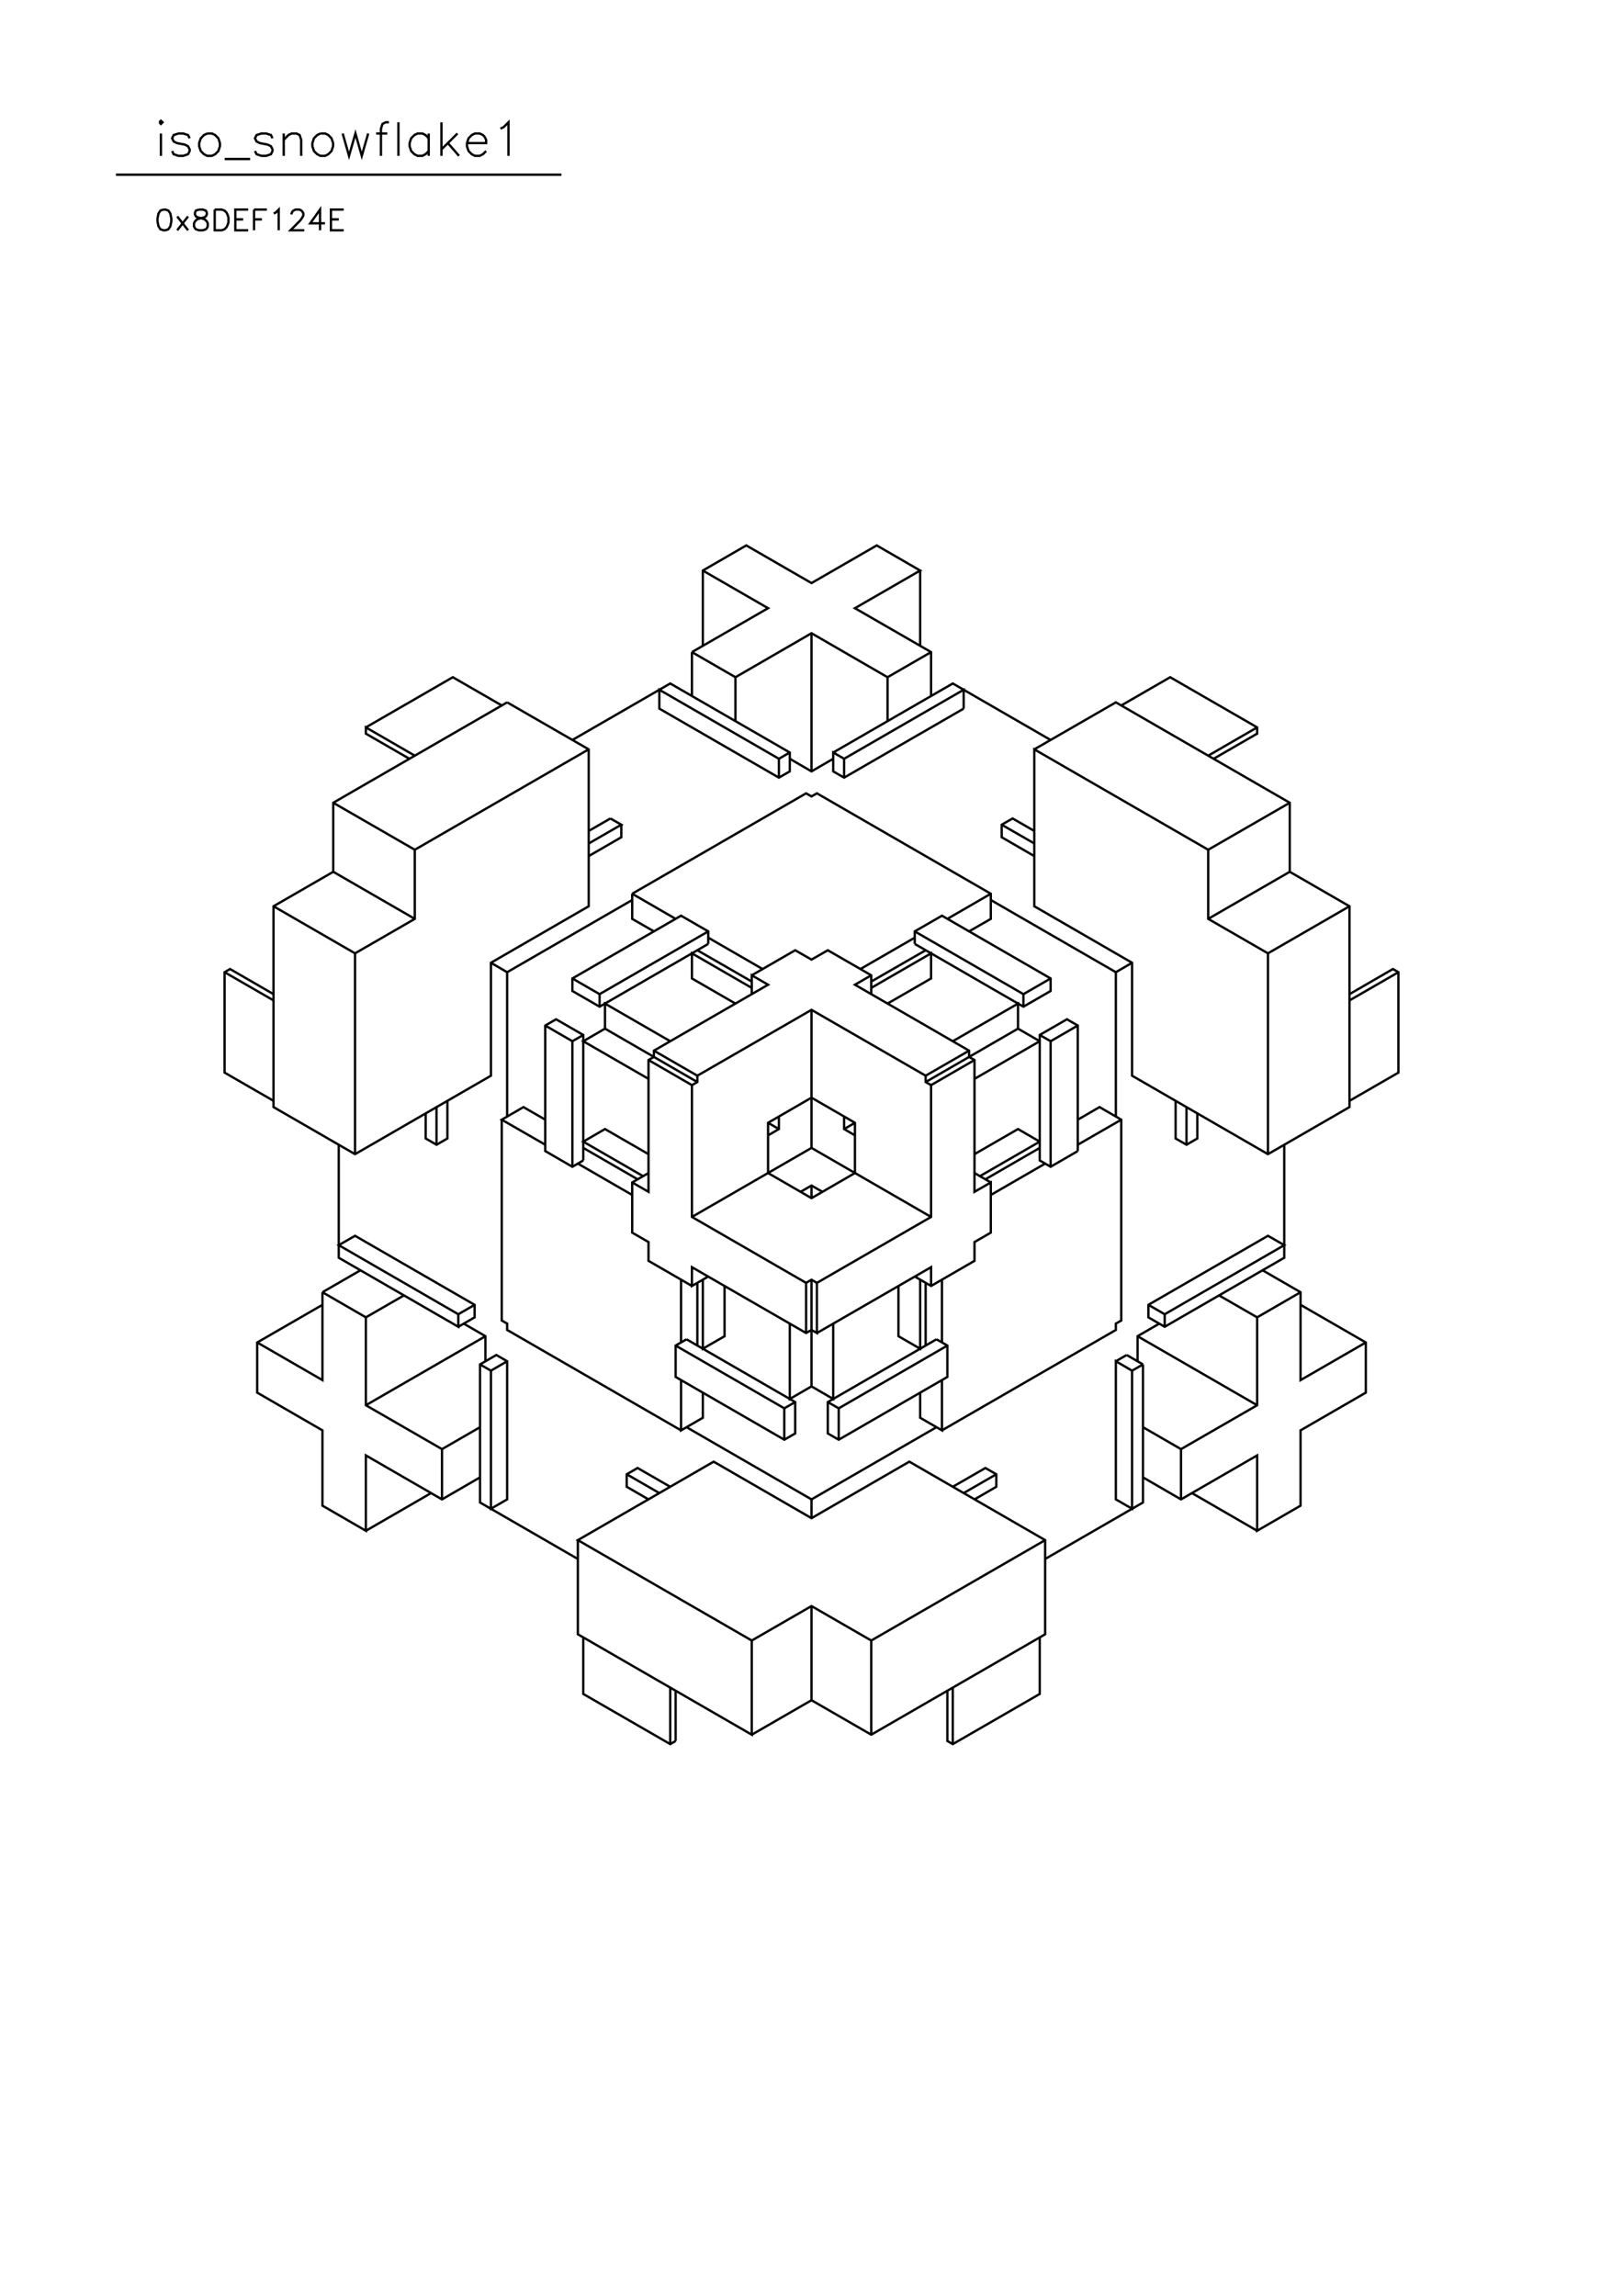 <?xml version="1.0" standalone="no"?>
<svg width="21cm" height="29.7cm" version="1.1" xmlns="http://www.w3.org/2000/svg" viewBox="0.0 0.0 21 29.7">
<path d="M4.734 9.41L5.859 8.761L6.492 9.126" stroke-width="0.03" stroke="#000000" fill="none"/>
<path d="M6.562 9.086L4.312 10.385L4.312 11.278L3.539 11.724L3.539 14.322L4.594 14.931L6.352 13.916L6.352 12.455L7.617 11.724L7.617 9.694L6.562 9.086" stroke-width="0.03" stroke="#000000" fill="none"/>
<path d="M7.406 9.573L8.672 8.842L10.219 9.735L10.219 9.979L10.078 10.06L8.531 9.167L8.531 8.923L10.078 9.816L10.219 9.735" stroke-width="0.03" stroke="#000000" fill="none"/>
<path d="M10.219 9.816L10.5 9.979L10.781 9.816" stroke-width="0.03" stroke="#000000" fill="none"/>
<path d="M10.781 9.735L12.328 8.842L13.594 9.573" stroke-width="0.03" stroke="#000000" fill="none"/>
<path d="M13.383 9.694L14.438 9.086L16.688 10.385L16.688 11.278L17.461 11.724L17.461 14.322L16.406 14.931L14.648 13.916L14.648 12.455L13.383 11.724L13.383 9.694L15.633 10.993L15.633 11.887L16.406 12.333L16.406 14.931" stroke-width="0.03" stroke="#000000" fill="none"/>
<path d="M16.617 14.809L16.617 16.271L15.07 17.164L14.859 17.042L14.859 16.88L16.406 15.987L16.617 16.108L15.07 17.002L15.07 17.164" stroke-width="0.03" stroke="#000000" fill="none"/>
<path d="M15 17.123L14.719 17.286L14.719 17.61" stroke-width="0.03" stroke="#000000" fill="none"/>
<path d="M14.789 17.651L14.648 17.732L14.438 17.61L14.438 19.397L14.648 19.518L14.648 17.732" stroke-width="0.03" stroke="#000000" fill="none"/>
<path d="M14.789 17.651L14.789 19.437L13.523 20.168" stroke-width="0.03" stroke="#000000" fill="none"/>
<path d="M13.523 19.924L11.273 21.223L10.5 20.777L9.727 21.223L7.477 19.924L9.234 18.909L10.5 19.64L11.766 18.909L13.523 19.924L13.523 21.142L11.273 22.441L10.5 21.995L10.5 20.777" stroke-width="0.03" stroke="#000000" fill="none"/>
<path d="M9.727 21.223L9.727 22.441L7.477 21.142L7.477 19.924" stroke-width="0.03" stroke="#000000" fill="none"/>
<path d="M7.477 20.168L6.211 19.437L6.211 17.651L6.422 17.529L6.562 17.61L6.562 19.397L6.352 19.518L6.352 17.732L6.562 17.61" stroke-width="0.03" stroke="#000000" fill="none"/>
<path d="M6.352 17.732L6.211 17.651" stroke-width="0.03" stroke="#000000" fill="none"/>
<path d="M6.281 17.61L6.281 17.286L6 17.123" stroke-width="0.03" stroke="#000000" fill="none"/>
<path d="M5.93 17.164L6.141 17.042L6.141 16.88L4.594 15.987L4.383 16.108L5.93 17.002L5.93 17.164L4.383 16.271L4.383 14.809" stroke-width="0.03" stroke="#000000" fill="none"/>
<path d="M4.594 14.931L4.594 12.333L5.367 11.887L5.367 10.993L7.617 9.694" stroke-width="0.03" stroke="#000000" fill="none"/>
<path d="M7.898 10.588L7.617 10.75" stroke-width="0.03" stroke="#000000" fill="none"/>
<path d="M7.617 10.912L8.039 10.669L7.898 10.588" stroke-width="0.03" stroke="#000000" fill="none"/>
<path d="M8.039 10.669L8.039 10.831L7.617 11.075" stroke-width="0.03" stroke="#000000" fill="none"/>
<path d="M8.18 11.562L10.43 10.263L10.5 10.303L10.57 10.263L12.82 11.562L12.82 11.887L12.539 12.049" stroke-width="0.03" stroke="#000000" fill="none"/>
<path d="M12.258 11.887L12.82 11.562" stroke-width="0.03" stroke="#000000" fill="none"/>
<path d="M12.82 11.643L14.438 12.577L14.648 12.455" stroke-width="0.03" stroke="#000000" fill="none"/>
<path d="M14.438 12.577L14.438 14.444" stroke-width="0.03" stroke="#000000" fill="none"/>
<path d="M14.508 14.485L13.945 14.809" stroke-width="0.03" stroke="#000000" fill="none"/>
<path d="M13.945 14.891L13.594 15.094L13.453 15.012L13.453 13.389L13.805 13.186L13.945 13.267L13.945 14.891" stroke-width="0.03" stroke="#000000" fill="none"/>
<path d="M13.594 15.094L13.594 13.47L13.453 13.389" stroke-width="0.03" stroke="#000000" fill="none"/>
<path d="M13.453 13.47L12.609 13.957" stroke-width="0.03" stroke="#000000" fill="none"/>
<path d="M12.609 13.713L12.047 14.038L12.047 15.743L10.57 16.596L10.57 17.245L10.5 17.205L10.43 17.245L8.953 16.393L8.953 16.636L9.164 16.514" stroke-width="0.03" stroke="#000000" fill="none"/>
<path d="M9.094 16.555L9.094 17.448L9.375 17.286L9.375 16.636" stroke-width="0.03" stroke="#000000" fill="none"/>
<path d="M9.023 16.596L9.023 17.407" stroke-width="0.03" stroke="#000000" fill="none"/>
<path d="M8.883 17.326L8.742 17.407L8.742 17.813L10.148 18.625L10.289 18.544L10.289 18.138L8.883 17.326" stroke-width="0.03" stroke="#000000" fill="none"/>
<path d="M8.812 17.367L8.812 16.555" stroke-width="0.03" stroke="#000000" fill="none"/>
<path d="M8.953 16.636L8.391 16.311L8.391 16.068L8.18 15.946L8.18 15.297L8.391 15.175" stroke-width="0.03" stroke="#000000" fill="none"/>
<path d="M8.32 15.215L7.547 14.769L7.828 14.606L8.391 14.931" stroke-width="0.03" stroke="#000000" fill="none"/>
<path d="M8.25 15.256L7.547 14.85" stroke-width="0.03" stroke="#000000" fill="none"/>
<path d="M7.547 15.012L7.406 15.094L7.055 14.891L7.055 13.267L7.195 13.186L7.547 13.389L7.547 15.012" stroke-width="0.03" stroke="#000000" fill="none"/>
<path d="M7.477 15.053L8.18 15.459" stroke-width="0.03" stroke="#000000" fill="none"/>
<path d="M8.18 15.297L8.391 15.418L8.391 13.713L8.461 13.673L8.461 13.592L9.938 12.739L9.727 12.617L9.727 12.861" stroke-width="0.03" stroke="#000000" fill="none"/>
<path d="M9.727 12.78L8.953 12.333L8.953 12.658L9.516 12.983" stroke-width="0.03" stroke="#000000" fill="none"/>
<path d="M9.727 12.698L9.023 12.293" stroke-width="0.03" stroke="#000000" fill="none"/>
<path d="M9.164 12.211L7.758 13.023L7.406 12.82L7.406 12.658L8.812 11.846L9.164 12.049L9.164 12.211" stroke-width="0.03" stroke="#000000" fill="none"/>
<path d="M9.164 12.13L9.867 12.536" stroke-width="0.03" stroke="#000000" fill="none"/>
<path d="M9.727 12.617L10.289 12.293L10.5 12.414L10.711 12.293L11.273 12.617L11.273 12.861" stroke-width="0.03" stroke="#000000" fill="none"/>
<path d="M11.273 12.78L12.047 12.333L12.047 12.658L11.484 12.983" stroke-width="0.03" stroke="#000000" fill="none"/>
<path d="M11.273 12.698L11.977 12.293" stroke-width="0.03" stroke="#000000" fill="none"/>
<path d="M11.836 12.211L11.836 12.049L12.188 11.846L13.594 12.658L13.594 12.82L13.242 13.023L11.836 12.211" stroke-width="0.03" stroke="#000000" fill="none"/>
<path d="M11.836 12.13L11.133 12.536" stroke-width="0.03" stroke="#000000" fill="none"/>
<path d="M11.273 12.617L11.062 12.739L12.539 13.592L12.539 13.673L12.609 13.713L12.609 15.418L12.82 15.297L12.82 15.946L12.609 16.068L12.609 16.311L12.047 16.636L11.836 16.514" stroke-width="0.03" stroke="#000000" fill="none"/>
<path d="M11.906 16.555L11.906 17.448L11.625 17.286L11.625 16.636" stroke-width="0.03" stroke="#000000" fill="none"/>
<path d="M11.977 16.596L11.977 17.407" stroke-width="0.03" stroke="#000000" fill="none"/>
<path d="M12.117 17.326L10.711 18.138L10.711 18.544L10.852 18.625L12.258 17.813L12.258 17.407L12.117 17.326" stroke-width="0.03" stroke="#000000" fill="none"/>
<path d="M12.188 17.367L12.188 16.555" stroke-width="0.03" stroke="#000000" fill="none"/>
<path d="M12.047 16.636L12.047 16.393L10.57 17.245" stroke-width="0.03" stroke="#000000" fill="none"/>
<path d="M10.43 17.245L10.43 16.596L10.5 16.555L10.57 16.596" stroke-width="0.03" stroke="#000000" fill="none"/>
<path d="M10.5 16.555L10.5 17.935L10.219 18.098L10.219 17.123" stroke-width="0.03" stroke="#000000" fill="none"/>
<path d="M10.781 17.123L10.781 18.098L10.5 17.935" stroke-width="0.03" stroke="#000000" fill="none"/>
<path d="M10.289 18.138L10.148 18.219L10.148 18.625" stroke-width="0.03" stroke="#000000" fill="none"/>
<path d="M10.148 18.219L8.742 17.407" stroke-width="0.03" stroke="#000000" fill="none"/>
<path d="M8.812 17.854L8.812 18.504L9.094 18.341L9.094 18.016" stroke-width="0.03" stroke="#000000" fill="none"/>
<path d="M8.883 18.463L10.5 19.397L12.117 18.463" stroke-width="0.03" stroke="#000000" fill="none"/>
<path d="M12.188 18.504L14.438 17.205L14.438 17.123L14.508 17.083L14.508 14.485L14.227 14.322L13.945 14.485" stroke-width="0.03" stroke="#000000" fill="none"/>
<path d="M13.453 14.769L12.68 15.215" stroke-width="0.03" stroke="#000000" fill="none"/>
<path d="M12.75 15.256L13.453 14.85" stroke-width="0.03" stroke="#000000" fill="none"/>
<path d="M13.453 14.769L13.172 14.606L12.609 14.931" stroke-width="0.03" stroke="#000000" fill="none"/>
<path d="M12.609 15.175L12.82 15.297" stroke-width="0.03" stroke="#000000" fill="none"/>
<path d="M12.82 15.459L13.523 15.053" stroke-width="0.03" stroke="#000000" fill="none"/>
<path d="M13.453 13.47L13.172 13.307L13.172 12.983L12.328 13.47" stroke-width="0.03" stroke="#000000" fill="none"/>
<path d="M12.539 13.592L11.977 13.916L11.977 13.998L12.047 14.038" stroke-width="0.03" stroke="#000000" fill="none"/>
<path d="M11.977 13.998L13.172 13.307" stroke-width="0.03" stroke="#000000" fill="none"/>
<path d="M13.242 13.023L13.242 12.861L11.836 12.049" stroke-width="0.03" stroke="#000000" fill="none"/>
<path d="M13.242 12.861L13.594 12.658" stroke-width="0.03" stroke="#000000" fill="none"/>
<path d="M13.945 13.267L13.594 13.47" stroke-width="0.03" stroke="#000000" fill="none"/>
<path d="M11.977 13.916L10.5 13.064L9.023 13.916L9.023 13.998L8.953 14.038L8.391 13.713" stroke-width="0.03" stroke="#000000" fill="none"/>
<path d="M8.461 13.592L9.023 13.916" stroke-width="0.03" stroke="#000000" fill="none"/>
<path d="M9.023 13.998L7.828 13.307L7.547 13.47L8.391 13.957" stroke-width="0.03" stroke="#000000" fill="none"/>
<path d="M8.672 13.47L7.828 12.983L7.828 13.307" stroke-width="0.03" stroke="#000000" fill="none"/>
<path d="M7.547 13.389L7.406 13.47L7.406 15.094" stroke-width="0.03" stroke="#000000" fill="none"/>
<path d="M7.055 14.809L6.492 14.485L6.773 14.322L7.055 14.485" stroke-width="0.03" stroke="#000000" fill="none"/>
<path d="M6.562 14.444L6.562 12.577L8.18 11.643" stroke-width="0.03" stroke="#000000" fill="none"/>
<path d="M8.18 11.562L8.18 11.887L8.461 12.049" stroke-width="0.03" stroke="#000000" fill="none"/>
<path d="M8.742 11.887L8.18 11.562" stroke-width="0.03" stroke="#000000" fill="none"/>
<path d="M9.164 12.049L7.758 12.861L7.406 12.658" stroke-width="0.03" stroke="#000000" fill="none"/>
<path d="M7.758 12.861L7.758 13.023" stroke-width="0.03" stroke="#000000" fill="none"/>
<path d="M7.406 13.47L7.055 13.267" stroke-width="0.03" stroke="#000000" fill="none"/>
<path d="M6.562 12.577L6.352 12.455" stroke-width="0.03" stroke="#000000" fill="none"/>
<path d="M5.367 11.887L4.312 11.278" stroke-width="0.03" stroke="#000000" fill="none"/>
<path d="M4.312 10.385L5.367 10.993" stroke-width="0.03" stroke="#000000" fill="none"/>
<path d="M5.297 9.816L4.734 9.491L4.734 9.41L5.367 9.776" stroke-width="0.03" stroke="#000000" fill="none"/>
<path d="M3.539 11.724L4.594 12.333" stroke-width="0.03" stroke="#000000" fill="none"/>
<path d="M3.539 12.861L2.977 12.536L2.906 12.577L2.906 13.876L3.539 14.241" stroke-width="0.03" stroke="#000000" fill="none"/>
<path d="M3.539 12.942L2.906 12.577" stroke-width="0.03" stroke="#000000" fill="none"/>
<path d="M5.508 14.403L5.508 14.728L5.648 14.809L5.789 14.728L5.789 14.241" stroke-width="0.03" stroke="#000000" fill="none"/>
<path d="M5.648 14.322L5.648 14.809" stroke-width="0.03" stroke="#000000" fill="none"/>
<path d="M6.492 14.485L6.492 17.083L6.562 17.123L6.562 17.205L8.812 18.504" stroke-width="0.03" stroke="#000000" fill="none"/>
<path d="M8.672 19.234L8.25 18.991L8.109 19.072L8.109 19.234L8.391 19.397" stroke-width="0.03" stroke="#000000" fill="none"/>
<path d="M8.531 19.315L8.109 19.072" stroke-width="0.03" stroke="#000000" fill="none"/>
<path d="M6.211 19.112L5.719 19.397L4.734 18.828L4.734 19.803L4.172 19.478L4.172 18.504L3.328 18.016L3.328 17.367L4.172 16.88" stroke-width="0.03" stroke="#000000" fill="none"/>
<path d="M4.172 16.717L4.664 16.433" stroke-width="0.03" stroke="#000000" fill="none"/>
<path d="M4.172 16.717L4.172 17.854L3.328 17.367" stroke-width="0.03" stroke="#000000" fill="none"/>
<path d="M4.172 16.717L4.734 17.042L4.734 18.179L5.719 18.747L6.211 18.463" stroke-width="0.03" stroke="#000000" fill="none"/>
<path d="M5.719 18.747L5.719 19.397" stroke-width="0.03" stroke="#000000" fill="none"/>
<path d="M5.578 19.315L4.734 19.803" stroke-width="0.03" stroke="#000000" fill="none"/>
<path d="M4.734 18.179L6.281 17.286" stroke-width="0.03" stroke="#000000" fill="none"/>
<path d="M6.141 16.88L5.93 17.002" stroke-width="0.03" stroke="#000000" fill="none"/>
<path d="M5.227 16.758L4.734 17.042" stroke-width="0.03" stroke="#000000" fill="none"/>
<path d="M8.953 15.743L10.5 14.85L12.047 15.743" stroke-width="0.03" stroke="#000000" fill="none"/>
<path d="M11.062 15.175L10.5 15.5L9.938 15.175L9.938 14.525L10.5 14.2L11.062 14.525L11.062 15.175" stroke-width="0.03" stroke="#000000" fill="none"/>
<path d="M10.641 15.418L10.5 15.337L10.359 15.418" stroke-width="0.03" stroke="#000000" fill="none"/>
<path d="M10.5 15.337L10.5 15.5" stroke-width="0.03" stroke="#000000" fill="none"/>
<path d="M10.5 14.85L10.5 13.064" stroke-width="0.03" stroke="#000000" fill="none"/>
<path d="M10.078 14.444L10.078 14.606L9.938 14.688" stroke-width="0.03" stroke="#000000" fill="none"/>
<path d="M10.078 14.606L9.938 14.525" stroke-width="0.03" stroke="#000000" fill="none"/>
<path d="M10.922 14.444L10.922 14.606L11.062 14.688" stroke-width="0.03" stroke="#000000" fill="none"/>
<path d="M10.922 14.606L11.062 14.525" stroke-width="0.03" stroke="#000000" fill="none"/>
<path d="M8.953 14.038L8.953 15.743L10.43 16.596" stroke-width="0.03" stroke="#000000" fill="none"/>
<path d="M10.711 18.138L10.852 18.219L10.852 18.625" stroke-width="0.03" stroke="#000000" fill="none"/>
<path d="M10.852 18.219L12.258 17.407" stroke-width="0.03" stroke="#000000" fill="none"/>
<path d="M12.188 17.854L12.188 18.504L11.906 18.341L11.906 18.016" stroke-width="0.03" stroke="#000000" fill="none"/>
<path d="M12.328 19.234L12.75 18.991L12.891 19.072L12.891 19.234L12.609 19.397" stroke-width="0.03" stroke="#000000" fill="none"/>
<path d="M12.469 19.315L12.891 19.072" stroke-width="0.03" stroke="#000000" fill="none"/>
<path d="M14.789 19.112L15.281 19.397L16.266 18.828L16.266 19.803L16.828 19.478L16.828 18.504L17.672 18.016L17.672 17.367L16.828 16.88" stroke-width="0.03" stroke="#000000" fill="none"/>
<path d="M16.828 16.717L16.266 17.042L16.266 18.179L15.281 18.747L14.789 18.463" stroke-width="0.03" stroke="#000000" fill="none"/>
<path d="M15.281 18.747L15.281 19.397" stroke-width="0.03" stroke="#000000" fill="none"/>
<path d="M15.422 19.315L16.266 19.803" stroke-width="0.03" stroke="#000000" fill="none"/>
<path d="M16.266 18.179L14.719 17.286" stroke-width="0.03" stroke="#000000" fill="none"/>
<path d="M14.578 17.529L14.438 17.61" stroke-width="0.03" stroke="#000000" fill="none"/>
<path d="M14.578 17.529L14.789 17.651" stroke-width="0.03" stroke="#000000" fill="none"/>
<path d="M15.07 17.002L14.859 16.88" stroke-width="0.03" stroke="#000000" fill="none"/>
<path d="M15.773 16.758L16.266 17.042" stroke-width="0.03" stroke="#000000" fill="none"/>
<path d="M16.336 16.433L16.828 16.717L16.828 17.854L17.672 17.367" stroke-width="0.03" stroke="#000000" fill="none"/>
<path d="M17.461 14.241L18.094 13.876L18.094 12.577L18.023 12.536L17.461 12.861" stroke-width="0.03" stroke="#000000" fill="none"/>
<path d="M17.461 12.942L18.094 12.577" stroke-width="0.03" stroke="#000000" fill="none"/>
<path d="M17.461 11.724L16.406 12.333" stroke-width="0.03" stroke="#000000" fill="none"/>
<path d="M15.633 11.887L16.688 11.278" stroke-width="0.03" stroke="#000000" fill="none"/>
<path d="M16.688 10.385L15.633 10.993" stroke-width="0.03" stroke="#000000" fill="none"/>
<path d="M15.703 9.816L16.266 9.491L16.266 9.41L15.141 8.761L14.508 9.126" stroke-width="0.03" stroke="#000000" fill="none"/>
<path d="M15.633 9.776L16.266 9.41" stroke-width="0.03" stroke="#000000" fill="none"/>
<path d="M13.383 10.75L13.102 10.588L12.961 10.669L12.961 10.831L13.383 11.075" stroke-width="0.03" stroke="#000000" fill="none"/>
<path d="M13.383 10.912L12.961 10.669" stroke-width="0.03" stroke="#000000" fill="none"/>
<path d="M12.469 9.167L10.922 10.06L10.781 9.979L10.781 9.735L10.922 9.816L12.469 8.923L12.469 9.167" stroke-width="0.03" stroke="#000000" fill="none"/>
<path d="M12.047 9.004L12.047 8.436L11.062 7.868L11.906 7.381L11.344 7.056L10.5 7.543L9.656 7.056L9.094 7.381L9.094 8.355" stroke-width="0.03" stroke="#000000" fill="none"/>
<path d="M8.953 8.436L9.938 7.868L9.094 7.381" stroke-width="0.03" stroke="#000000" fill="none"/>
<path d="M8.953 8.436L8.953 9.004" stroke-width="0.03" stroke="#000000" fill="none"/>
<path d="M8.953 8.436L9.516 8.761L9.516 9.329" stroke-width="0.03" stroke="#000000" fill="none"/>
<path d="M9.516 8.761L10.5 8.192L11.484 8.761L12.047 8.436" stroke-width="0.03" stroke="#000000" fill="none"/>
<path d="M11.906 8.355L11.906 7.381" stroke-width="0.03" stroke="#000000" fill="none"/>
<path d="M11.484 8.761L11.484 9.329" stroke-width="0.03" stroke="#000000" fill="none"/>
<path d="M10.922 9.816L10.922 10.06" stroke-width="0.03" stroke="#000000" fill="none"/>
<path d="M10.5 9.979L10.5 8.192" stroke-width="0.03" stroke="#000000" fill="none"/>
<path d="M10.078 9.816L10.078 10.06" stroke-width="0.03" stroke="#000000" fill="none"/>
<path d="M15.211 14.241L15.211 14.728L15.352 14.809L15.492 14.728L15.492 14.403" stroke-width="0.03" stroke="#000000" fill="none"/>
<path d="M15.352 14.322L15.352 14.809" stroke-width="0.03" stroke="#000000" fill="none"/>
<path d="M13.453 21.183L13.453 21.914L12.328 22.563L12.258 22.522L12.258 21.873" stroke-width="0.03" stroke="#000000" fill="none"/>
<path d="M12.328 21.832L12.328 22.563" stroke-width="0.03" stroke="#000000" fill="none"/>
<path d="M11.273 22.441L11.273 21.223" stroke-width="0.03" stroke="#000000" fill="none"/>
<path d="M10.5 21.995L9.727 22.441" stroke-width="0.03" stroke="#000000" fill="none"/>
<path d="M8.742 22.522L8.672 22.563L7.547 21.914L7.547 21.183" stroke-width="0.03" stroke="#000000" fill="none"/>
<path d="M8.672 21.832L8.672 22.563" stroke-width="0.03" stroke="#000000" fill="none"/>
<path d="M8.742 22.522L8.742 21.873" stroke-width="0.03" stroke="#000000" fill="none"/>
<path d="M10.5 19.64L10.5 19.397" stroke-width="0.03" stroke="#000000" fill="none"/>
<path d="M7.264 2.26L1.5 2.26" stroke-width="0.03" stroke="#000000" fill="none"/>
<path d="M2.082 2.016L2.082 1.727" stroke-width="0.03" stroke="#000000" fill="none"/>
<path d="M2.062 1.582L2.082 1.603L2.103 1.582L2.082 1.562L2.062 1.582" stroke-width="0.03" stroke="#000000" fill="none"/>
<path d="M2.227 1.954L2.247 1.995L2.309 2.016L2.371 2.016L2.433 1.995L2.454 1.954L2.454 1.933L2.433 1.892L2.392 1.871L2.289 1.851L2.247 1.83L2.227 1.789L2.247 1.747L2.309 1.727L2.371 1.727L2.433 1.747L2.454 1.789" stroke-width="0.03" stroke="#000000" fill="none"/>
<path d="M2.681 1.727L2.639 1.747L2.598 1.789L2.577 1.851L2.577 1.892L2.598 1.954L2.639 1.995L2.681 2.016L2.742 2.016L2.784 1.995L2.825 1.954L2.846 1.892L2.846 1.851L2.825 1.789L2.784 1.747L2.742 1.727L2.681 1.727" stroke-width="0.03" stroke="#000000" fill="none"/>
<path d="M2.907 2.057L3.237 2.057" stroke-width="0.03" stroke="#000000" fill="none"/>
<path d="M3.299 1.954L3.32 1.995L3.382 2.016L3.444 2.016L3.506 1.995L3.526 1.954L3.526 1.933L3.506 1.892L3.464 1.871L3.361 1.851L3.32 1.83L3.299 1.789L3.32 1.747L3.382 1.727L3.444 1.727L3.506 1.747L3.526 1.789" stroke-width="0.03" stroke="#000000" fill="none"/>
<path d="M3.671 1.809L3.732 1.747L3.774 1.727L3.836 1.727L3.877 1.747L3.897 1.809L3.897 2.016" stroke-width="0.03" stroke="#000000" fill="none"/>
<path d="M3.671 2.016L3.671 1.727" stroke-width="0.03" stroke="#000000" fill="none"/>
<path d="M4.145 1.727L4.104 1.747L4.062 1.789L4.042 1.851L4.042 1.892L4.062 1.954L4.104 1.995L4.145 2.016L4.207 2.016L4.248 1.995L4.289 1.954L4.31 1.892L4.31 1.851L4.289 1.789L4.248 1.747L4.207 1.727L4.145 1.727" stroke-width="0.03" stroke="#000000" fill="none"/>
<path d="M4.434 1.727L4.516 2.016L4.599 1.727L4.681 2.016L4.764 1.727" stroke-width="0.03" stroke="#000000" fill="none"/>
<path d="M4.867 1.727L5.011 1.727" stroke-width="0.03" stroke="#000000" fill="none"/>
<path d="M5.032 1.582L4.99 1.582L4.949 1.603L4.929 1.665L4.929 2.016" stroke-width="0.03" stroke="#000000" fill="none"/>
<path d="M5.155 2.016L5.155 1.582" stroke-width="0.03" stroke="#000000" fill="none"/>
<path d="M5.547 1.727L5.547 2.016" stroke-width="0.03" stroke="#000000" fill="none"/>
<path d="M5.547 1.954L5.506 1.995L5.465 2.016L5.403 2.016L5.362 1.995L5.32 1.954L5.3 1.892L5.3 1.851L5.32 1.789L5.362 1.747L5.403 1.727L5.465 1.727L5.506 1.747L5.547 1.789" stroke-width="0.03" stroke="#000000" fill="none"/>
<path d="M5.712 1.933L5.919 1.727" stroke-width="0.03" stroke="#000000" fill="none"/>
<path d="M5.795 1.851L5.939 2.016" stroke-width="0.03" stroke="#000000" fill="none"/>
<path d="M6.042 1.851L6.29 1.851L6.29 1.809L6.269 1.768L6.249 1.747L6.207 1.727L6.145 1.727L6.104 1.747L6.063 1.789L6.042 1.851L6.042 1.892L6.063 1.954L6.104 1.995L6.145 2.016L6.207 2.016L6.249 1.995L6.29 1.954" stroke-width="0.03" stroke="#000000" fill="none"/>
<path d="M6.579 2.016L6.579 1.582L6.517 1.644L6.475 1.665" stroke-width="0.03" stroke="#000000" fill="none"/>
<path d="M5.712 1.582L5.712 2.016" stroke-width="0.03" stroke="#000000" fill="none"/>
<path d="M4.447 2.711L4.282 2.711L4.282 2.979L4.447 2.979" stroke-width="0.03" stroke="#000000" fill="none"/>
<path d="M4.384 2.838L4.282 2.838" stroke-width="0.03" stroke="#000000" fill="none"/>
<path d="M4.205 2.889L4.014 2.889L4.141 2.711L4.141 2.979" stroke-width="0.03" stroke="#000000" fill="none"/>
<path d="M3.937 2.979L3.759 2.979L3.886 2.851L3.912 2.813L3.925 2.787L3.925 2.762L3.912 2.736L3.899 2.724L3.874 2.711L3.823 2.711L3.797 2.724L3.784 2.736L3.772 2.762L3.772 2.775" stroke-width="0.03" stroke="#000000" fill="none"/>
<path d="M3.542 2.762L3.568 2.749L3.606 2.711L3.606 2.979" stroke-width="0.03" stroke="#000000" fill="none"/>
<path d="M3.389 2.838L3.287 2.838" stroke-width="0.03" stroke="#000000" fill="none"/>
<path d="M3.287 2.711L3.287 2.979" stroke-width="0.03" stroke="#000000" fill="none"/>
<path d="M3.211 2.979L3.045 2.979L3.045 2.711L3.211 2.711" stroke-width="0.03" stroke="#000000" fill="none"/>
<path d="M3.287 2.711L3.453 2.711" stroke-width="0.03" stroke="#000000" fill="none"/>
<path d="M3.147 2.838L3.045 2.838" stroke-width="0.03" stroke="#000000" fill="none"/>
<path d="M2.778 2.711L2.778 2.979L2.867 2.979L2.905 2.966L2.93 2.94L2.943 2.915L2.956 2.877L2.956 2.813L2.943 2.775L2.93 2.749L2.905 2.724L2.867 2.711L2.778 2.711" stroke-width="0.03" stroke="#000000" fill="none"/>
<path d="M2.574 2.711L2.535 2.724L2.523 2.749L2.523 2.775L2.535 2.8L2.561 2.813L2.612 2.826L2.65 2.838L2.676 2.864L2.688 2.889L2.688 2.928L2.676 2.953L2.663 2.966L2.625 2.979L2.574 2.979L2.535 2.966L2.523 2.953L2.51 2.928L2.51 2.889L2.523 2.864L2.548 2.838L2.586 2.826L2.637 2.813L2.663 2.8L2.676 2.775L2.676 2.749L2.663 2.724L2.625 2.711L2.574 2.711" stroke-width="0.03" stroke="#000000" fill="none"/>
<path d="M2.433 2.8L2.293 2.979" stroke-width="0.03" stroke="#000000" fill="none"/>
<path d="M2.433 2.979L2.293 2.8" stroke-width="0.03" stroke="#000000" fill="none"/>
<path d="M2.115 2.711L2.076 2.724L2.051 2.762L2.038 2.826L2.038 2.864L2.051 2.928L2.076 2.966L2.115 2.979L2.14 2.979L2.178 2.966L2.204 2.928L2.217 2.864L2.217 2.826L2.204 2.762L2.178 2.724L2.14 2.711L2.115 2.711" stroke-width="0.03" stroke="#000000" fill="none"/>
</svg>
